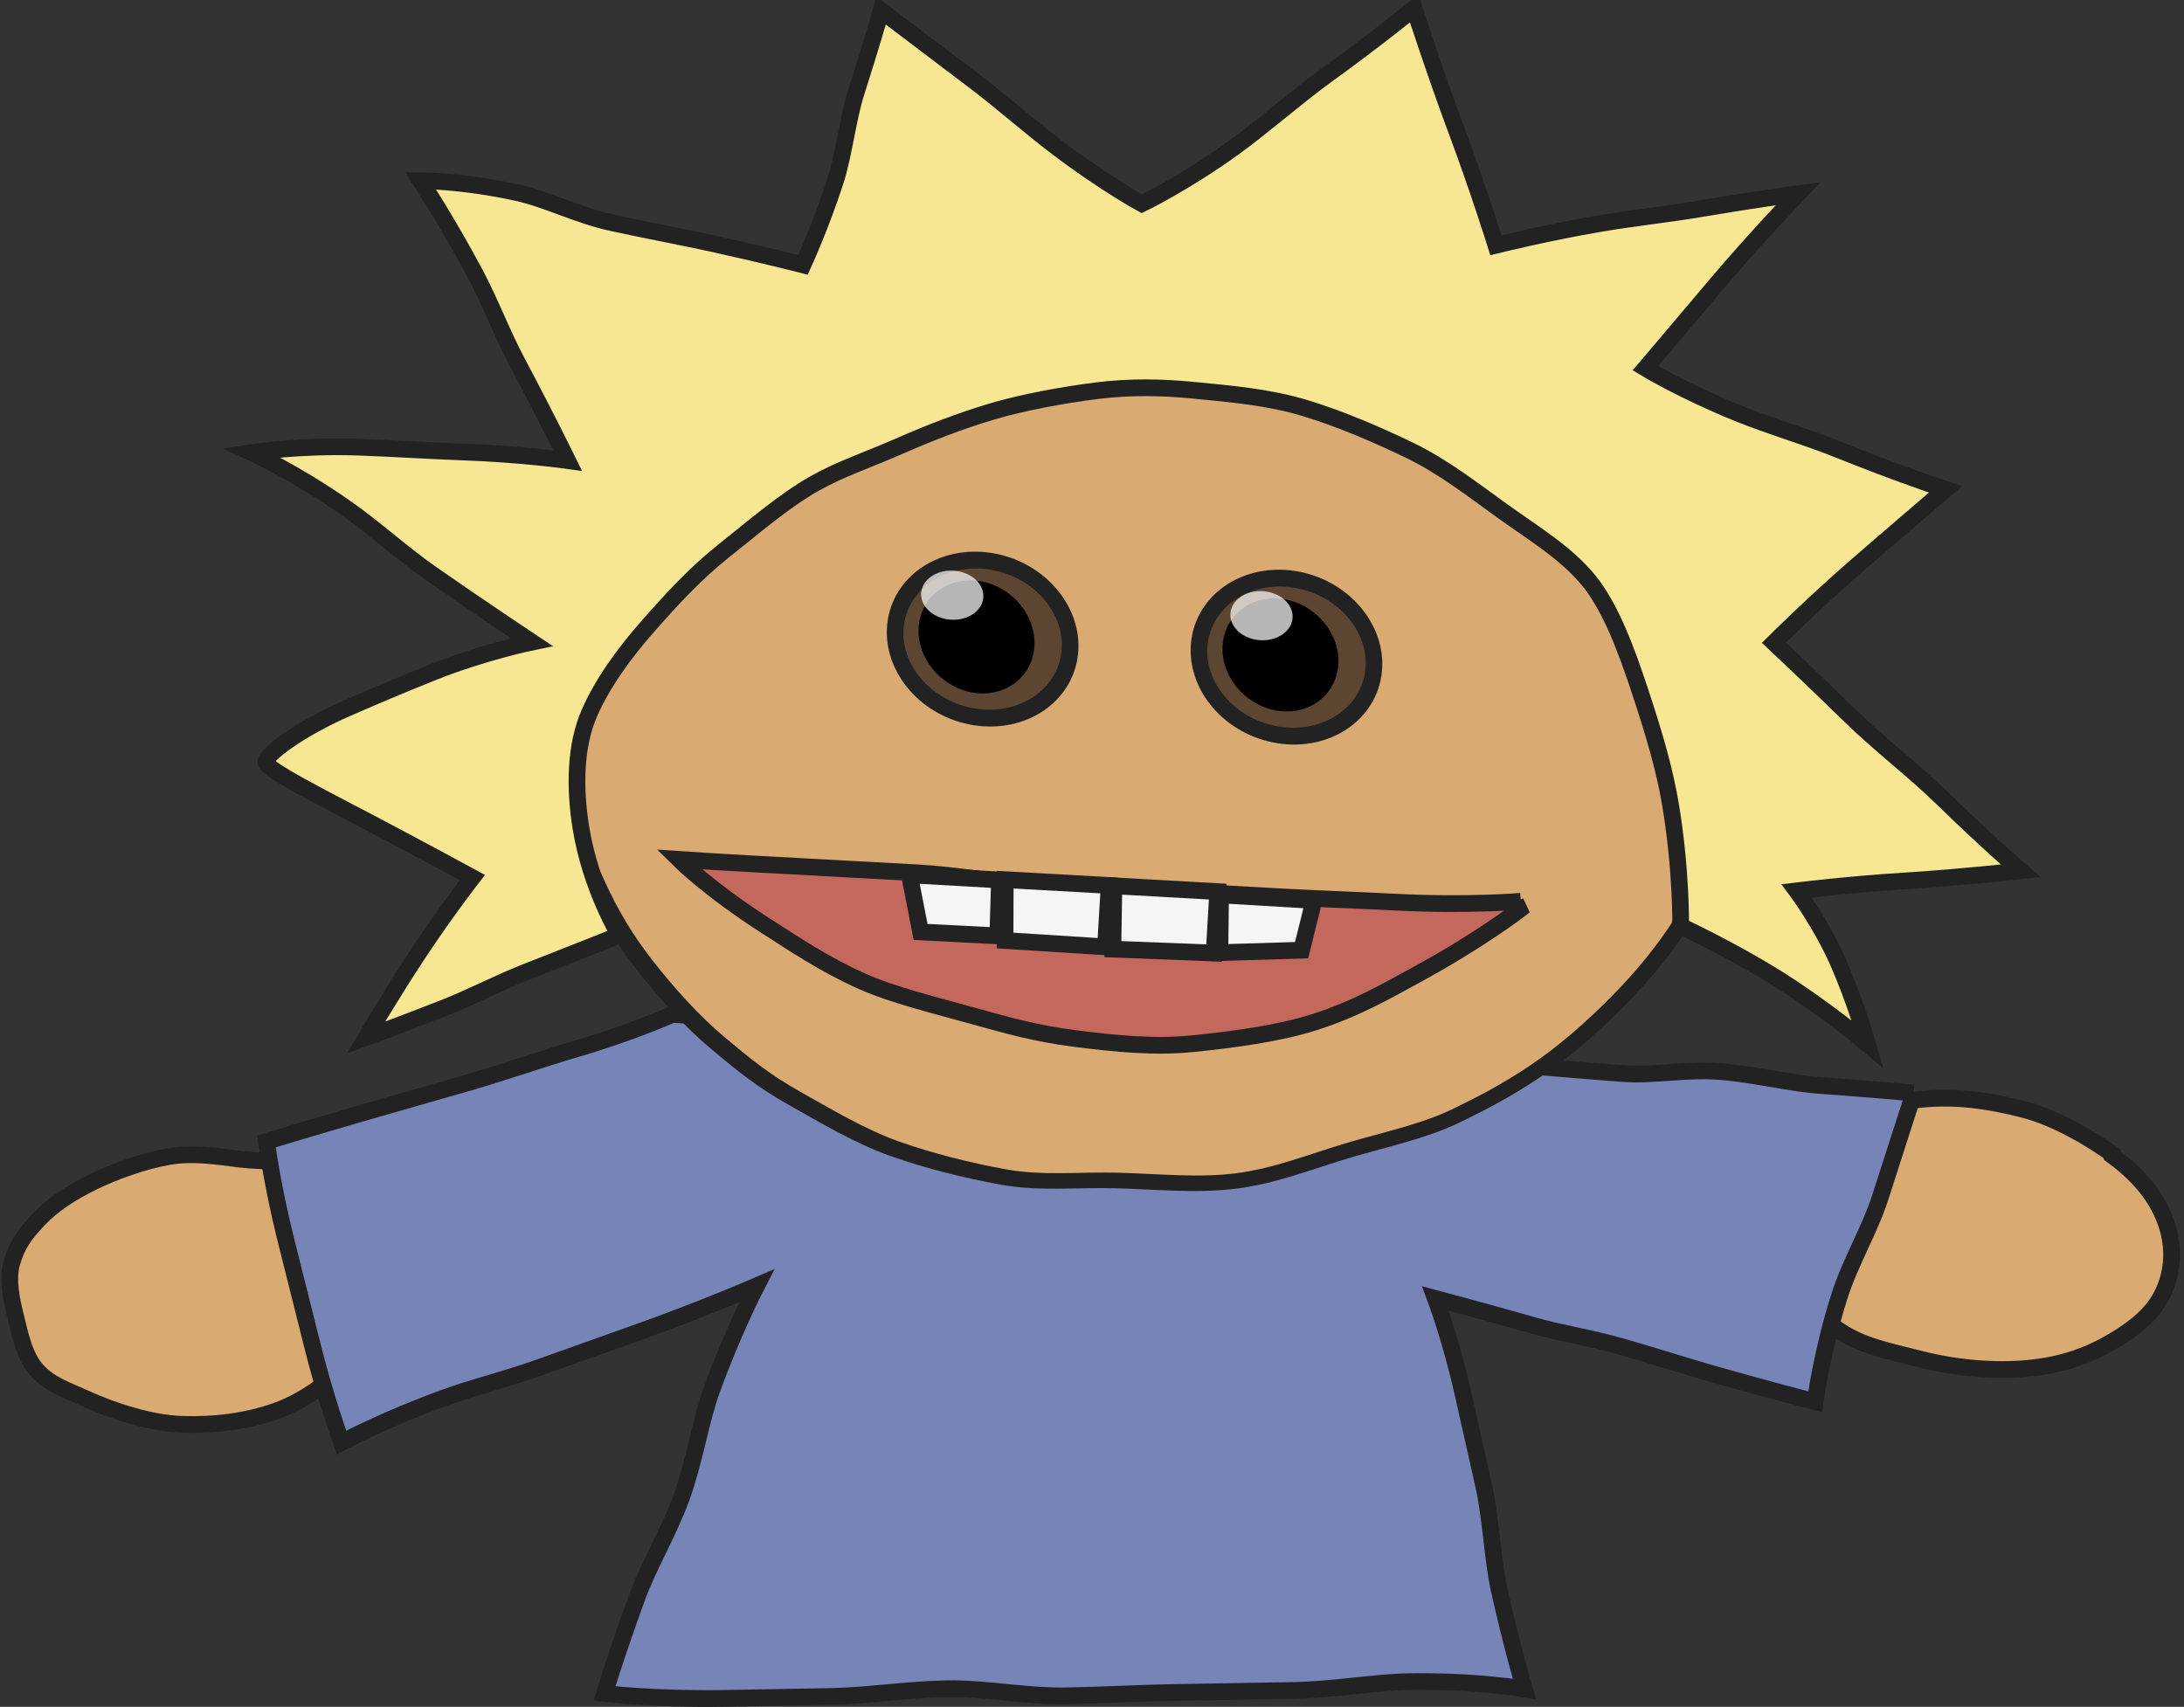 <?xml version="1.0" encoding="UTF-8" standalone="no"?>
<!-- Created with Inkscape (http://www.inkscape.org/) -->

<svg
   xmlns:osb="http://www.openswatchbook.org/uri/2009/osb"
   xmlns:dc="http://purl.org/dc/elements/1.1/"
   xmlns:cc="http://creativecommons.org/ns#"
   xmlns:rdf="http://www.w3.org/1999/02/22-rdf-syntax-ns#"
   xmlns:svg="http://www.w3.org/2000/svg"
   xmlns="http://www.w3.org/2000/svg"
   xmlns:sodipodi="http://sodipodi.sourceforge.net/DTD/sodipodi-0.dtd"
   xmlns:inkscape="http://www.inkscape.org/namespaces/inkscape"
   width="147.691mm"
   height="115.422mm"
   viewBox="0 0 523.314 408.974"
   id="svg2"
   version="1.1"
   inkscape:version="0.91 r13725"
   sodipodi:docname="person_2_contour_handdrawn.svg">
  <rect x="0" y="0" width="523.314" height="408.974" fill="#333333" stroke="none"/>
  <sodipodi:namedview
     id="base"
     pagecolor="#ffffff"
     bordercolor="#666666"
     borderopacity="1.0"
     inkscape:pageopacity="0.0"
     inkscape:pageshadow="2"
     inkscape:zoom="1.08"
     inkscape:cx="313.13653"
     inkscape:cy="185.80402"
     inkscape:document-units="px"
     inkscape:current-layer="person_2"
     showgrid="false"
     inkscape:window-width="1366"
     inkscape:window-height="705"
     inkscape:window-x="-8"
     inkscape:window-y="-8"
     inkscape:window-maximized="1"
     showguides="false"
     fit-margin-top="0"
     fit-margin-left="0"
     fit-margin-right="0"
     fit-margin-bottom="0" />
  <defs
     id="defs4">
    <linearGradient
       osb:paint="solid"
       id="linearGradient5919">
      <stop
         id="stop5921"
         offset="0"
         style="stop-color:#af597e;stop-opacity:1;" />
    </linearGradient>
  </defs>
  <g
     transform="translate(-289.832,-23.017)"
     id="layer1"
     inkscape:groupmode="layer"
     inkscape:label="Layer 1">
    <g
       style="stroke:#222222;stroke-width:2;stroke-miterlimit:4;stroke-dasharray:none;stroke-opacity:1"
       transform="matrix(0.986,-0.167,0.167,0.986,-30.761,94.07)"
       id="person_2">
      <path
         id="ellipse4248"
         d="M353.111 271.737C348.68 268.737 343.848 268.563 338.354 266.948C332.75 265.301 327.679 263.476 321.628 263.462C315.701 263.448 308.016 264.82 302.758 266.377C297.385 267.968 292.349 270.045 288.306 273.087C284.263 276.13 282.23 278.217 280.287 282.131C278.386 285.962 278.644 291.074 278.976 295.299C279.315 299.612 279.39 304.997 281.989 308.905C284.538 312.738 287.83 314.341 292.261 317.342C298.213 321.372 306.624 325.772 313.897 327.24C321.634 328.802 329.326 329.175 336.889 327.832C344.474 326.486 352.138 322.21 357.815 317.937C363.492 313.665 365.337 308.08 366.821 302.6C368.3 297.137 369.483 291.928 366.891 286.494C364.454 281.387 359.999 276.126 354.047 272.095C354.047 272.095 354.147 272.224 354.147 272.224"
         style="fill:#d9aa71;fill-opacity:1;fill-rule:evenodd;stroke:#222222;stroke-width:4;stroke-linecap:butt;stroke-linejoin:miter;stroke-miterlimit:4;stroke-dasharray:none;stroke-opacity:1"
         inkscape:connector-curvature="0" />
      <path
         id="ellipse4250"
         d="M781.546 341.395C776.296 336.007 768.852 329.793 761.644 326.563C753.963 323.121 746.196 320.646 738.023 320.071C729.807 319.493 722.041 320.449 715.139 323.204C710.232 325.164 705.808 327.983 702.887 331.312C700.03 334.568 697.695 340.02 697.067 344.212C696.426 348.495 697.558 351.362 699.362 355.811C701.13 360.17 704.486 366.6 708.4 370.616C713.651 376.004 720.088 378.208 727.296 381.438C734.978 384.88 744.246 387.318 752.418 387.893C760.634 388.471 767.298 387.321 774.2 384.565C781.101 381.809 785.475 378.717 788.277 373.74C791.064 368.789 791.78 363.058 790.329 357.129C788.966 351.564 785.875 346.298 780.624 340.91C780.624 340.91 780.758 339.517 780.758 339.517"
         style="fill:#d9aa71;fill-opacity:1;fill-rule:evenodd;stroke:#222222;stroke-width:4;stroke-linecap:butt;stroke-linejoin:miter;stroke-miterlimit:4;stroke-dasharray:none;stroke-opacity:1"
         inkscape:connector-curvature="0" />
      <path
         sodipodi:nodetypes="ccccccccccc"
         inkscape:connector-curvature="0"
         id="path4252"
         d="M736.278 318.247C736.278 318.247 726.922 315.787 714.142 312.648C707.343 310.978 698.876 307.273 691.144 305.374C683.412 303.475 675.407 303.758 668.607 302.088C655.826 298.948 645.624 296.189 645.624 296.189C645.624 296.189 636.235 292.885 618.915 289.043C610.543 287.187 598.593 285.017 588.048 282.678C578.939 280.658 571.043 279.485 561.161 277.293C551.658 275.185 540.177 272.205 530.674 270.097C520.792 267.905 511.26 265.17 502.151 263.15C491.605 260.811 483.651 258.547 475.279 256.69C457.959 252.848 446.225 250.02 446.225 250.02C446.225 250.02 435.984 252.722 421.522 254.403C413.827 255.298 404.284 256.923 395.534 257.941C386.784 258.958 377.451 259.926 369.757 260.821C355.295 262.502 345.242 263.777 345.242 263.777C345.242 263.777 344.794 273.311 345.798 286.937C346.384 294.898 347.247 305.036 347.833 312.997C348.837 326.623 350.913 337.917 350.913 337.917C350.913 337.917 362.235 334.141 377.145 331.451C385.079 330.019 392.331 329.616 401.352 327.988C410.374 326.36 419.438 324.823 427.371 323.392C442.281 320.701 455.207 317.538 455.207 317.538C455.207 317.538 447.938 327.191 440.539 340.196C436.602 347.115 433.511 356.613 429.034 364.482C424.557 372.35 418.491 379.367 414.554 386.286C407.155 399.29 402.998 407.739 402.998 407.739C402.998 407.739 414.3 411.098 430.895 413.656C438.799 414.874 446.09 415.918 456.18 417.473C464.759 418.795 474.763 418.878 484.243 420.339C493.152 421.712 502.469 425.291 511.637 426.704C520.805 428.117 529.123 428.987 538.032 430.36C547.513 431.822 556.662 433.168 565.243 434.49C575.334 436.045 585.498 435.891 593.402 437.11C609.996 439.667 620.495 443.482 620.495 443.482C620.495 443.482 619.159 432.523 618.486 418.846C618.128 411.569 619.404 402.115 618.997 393.84C618.59 385.565 618.177 379.116 617.819 371.838C617.147 358.161 615.097 347.664 615.097 347.664C615.097 347.664 625.37 352.35 637.366 358.067C643.748 361.109 649.667 362.935 656.924 366.394C664.182 369.854 671.305 373.584 677.688 376.627C689.684 382.344 700.677 387.278 700.677 387.278C700.677 387.278 704.108 375.899 710.706 363.134C714.561 355.676 720.451 348.876 724.305 341.418C730.903 328.653 736.513 317.97 736.513 317.97"
         style="fill:#7684b8;fill-opacity:1;fill-rule:evenodd;stroke:#222222;stroke-width:4;stroke-linecap:butt;stroke-linejoin:miter;stroke-miterlimit:4;stroke-dasharray:none;stroke-opacity:1" />
      <path
         transform="matrix(0.874,0.487,0.65,-0.76,0,0)"
         style="fill:#d9aa71;fill-opacity:1;fill-rule:evenodd;stroke:#222222;stroke-width:4.04;stroke-linecap:butt;stroke-linejoin:miter;stroke-miterlimit:4;stroke-dasharray:none;stroke-opacity:1"
         d="M711.431 104.754C711.431 112.773 709.345 120.323 707.529 128.065C705.718 135.786 704.251 143.798 700.737 151.023C697.299 158.095 691.601 166.418 686.631 172.808C681.831 178.977 675.895 183.315 669.757 188.66C663.228 194.345 658.118 200.267 650.526 204.63C643.042 208.932 633.217 211.5 624.946 214.428C616.816 217.307 610.04 219.472 601.384 220.939C592.885 222.38 583.269 224.943 574.484 224.943C565.7 224.943 557.593 222.125 549.093 220.685C540.437 219.217 531.148 219.05 523.018 216.172C514.747 213.243 508.212 208.276 500.728 203.974C493.136 199.611 483.851 194.904 477.322 189.22C471.184 183.874 466.95 179.104 462.15 172.934C457.18 166.544 451.783 159.111 448.344 152.039C444.831 144.814 442.997 135.76 441.186 128.039C439.37 120.298 439.454 114.134 439.454 106.115C439.454 98.096 440.601 89.246 442.417 81.504C444.228 73.783 444.82 66.076 448.333 58.851C451.772 51.778 456.357 46.284 461.328 39.895C466.128 33.725 473.236 27.593 479.375 22.248C485.903 16.563 492.11 12.067 499.702 7.703C507.186 3.401 516.175 -1.165 524.446 -4.094C532.576 -6.972 538.86 -9.133 547.516 -10.6C556.015 -12.041 566.065 -14.049 574.85 -14.049C583.635 -14.049 592.705 -13.134 601.205 -11.694C609.861 -10.226 617.39 -6.077 625.52 -3.198C633.792 -0.27 643.094 2.139 650.578 6.44C658.17 10.804 663.766 17.023 670.295 22.708C676.433 28.053 683.453 32.997 688.253 39.166C693.224 45.556 697.257 51.549 700.696 58.621C704.209 65.846 706.962 74.553 708.773 82.274C710.589 90.015 711.547 97.905 711.547 105.925C711.547 105.925 710.528 106.531 710.528 106.531"
         id="ellipse4254" />
      <ellipse
         transform="matrix(-0.948,-0.317,-0.267,0.964,0,0)"
         ry="18.738"
         rx="21.142"
         cy="-11.674"
         cx="-635.49"
         id="ellipse4256"
         style="fill:#5c4531;fill-opacity:1;stroke:#222222;stroke-width:4.003;stroke-miterlimit:4;stroke-dasharray:none;stroke-opacity:1" />
      <ellipse
         transform="matrix(-0.94,-0.341,-0.248,0.969,0,0)"
         ry="13.345"
         rx="14.074"
         cy="-28.104"
         cx="-635.387"
         id="ellipse4258"
         style="fill:#000000;fill-opacity:1;stroke:none;stroke-width:2.005;stroke-miterlimit:4;stroke-dasharray:none;stroke-opacity:1" />
      <ellipse
         transform="matrix(-0.96,-0.279,-0.304,0.953,0,0)"
         ry="5.884"
         rx="7.463"
         cy="4.464"
         cx="-627.789"
         id="ellipse4260"
         style="fill:#ffffff;fill-opacity:0.711;stroke:none;stroke-width:2;stroke-miterlimit:4;stroke-dasharray:none;stroke-opacity:1" />
      <ellipse
         transform="matrix(-0.948,-0.317,-0.267,0.964,0,0)"
         ry="18.738"
         rx="21.142"
         cy="-4.705"
         cx="-562.5"
         id="ellipse4262"
         style="fill:#5c4531;fill-opacity:1;stroke:#222222;stroke-width:4.003;stroke-miterlimit:4;stroke-dasharray:none;stroke-opacity:1" />
      <ellipse
         transform="matrix(-0.94,-0.341,-0.248,0.969,0,0)"
         ry="13.345"
         rx="14.074"
         cy="-19.261"
         cx="-562.096"
         id="ellipse4264"
         style="fill:#000000;fill-opacity:1;stroke:none;stroke-width:2.005;stroke-miterlimit:4;stroke-dasharray:none;stroke-opacity:1" />
      <ellipse
         transform="matrix(-0.96,-0.279,-0.304,0.953,0,0)"
         ry="5.884"
         rx="7.463"
         cy="8.088"
         cx="-553.693"
         id="ellipse4266"
         style="fill:#ffffff;fill-opacity:0.711;stroke:none;stroke-width:2;stroke-miterlimit:4;stroke-dasharray:none;stroke-opacity:1" />
      <path
         sodipodi:nodetypes="cczcssscssssssscc"
         inkscape:connector-curvature="0"
         id="path4268"
         d="m 651.175,257.253 c 0,0 -12.705,-1.038 -29.597,-4.801 -8.166,-1.819 -16.327,-3.489 -26.613,-5.78 -8.883,-1.979 -18.716,-4.293 -28.353,-6.439 -9.268,-2.065 -18.753,-3.876 -28.021,-5.94 -9.637,-2.147 -20.011,-5.938 -28.895,-7.917 -10.284,-2.291 -19.755,-4.487 -27.919,-6.305 -16.891,-3.763 -27.829,-6.388 -27.829,-6.388 0,0 5.988,8.395 18.023,19.306 5.606,5.082 12.099,11.323 20.413,16.842 6.762,4.489 16.45,8.652 25.041,12.693 7.51,3.533 13.948,6.582 22.878,9.3 9.549,2.906 18.614,5.332 27.556,5.937 10.005,0.677 21.037,1.034 29.794,-0.228 10.367,-1.493 18.289,-4.48 26.118,-7.166 15.964,-5.478 26.697,-11.149 26.697,-11.149 l -0.564,-2.028"
         style="fill:#c05a5a;fill-opacity:0.825;fill-rule:evenodd;stroke:#222222;stroke-width:4;stroke-linecap:butt;stroke-linejoin:miter;stroke-miterlimit:4;stroke-dasharray:none;stroke-opacity:1" />
      <path
         sodipodi:nodetypes="ccccc"
         inkscape:connector-curvature="0"
         id="path4272"
         d="m 579.944,242.844 -3.315,14.363 -23.754,-4.972 2.762,-14.916 z"
         style="fill:#f5f5f5;fill-opacity:1;fill-rule:evenodd;stroke:#222222;stroke-width:4;stroke-linecap:butt;stroke-linejoin:miter;stroke-miterlimit:4;stroke-dasharray:none;stroke-opacity:1" />
      <path
         style="fill:#f5f5f5;fill-opacity:1;fill-rule:evenodd;stroke:#222222;stroke-width:4;stroke-linecap:butt;stroke-linejoin:miter;stroke-miterlimit:4;stroke-dasharray:none;stroke-opacity:1"
         d="m 554.533,237.043 -3.315,14.363 -23.478,-5.524 2.486,-14.363 z"
         id="path4274"
         inkscape:connector-curvature="0"
         sodipodi:nodetypes="ccccc" />
      <path
         sodipodi:nodetypes="ccccc"
         inkscape:connector-curvature="0"
         id="path4276"
         d="m 528.845,231.356 -2.632,13.145 -18.084,-4.029 -0.338,-13.924 z"
         style="fill:#f5f5f5;fill-opacity:1;fill-rule:evenodd;stroke:#222222;stroke-width:4;stroke-linecap:butt;stroke-linejoin:miter;stroke-miterlimit:4;stroke-dasharray:none;stroke-opacity:1" />
      <path
         style="fill:#f5f5f5;fill-opacity:1;fill-rule:evenodd;stroke:#222222;stroke-width:4;stroke-linecap:butt;stroke-linejoin:miter;stroke-miterlimit:4;stroke-dasharray:none;stroke-opacity:1"
         d="m 602.313,248.776 -4.91,11.26 -19.397,-2.697 2.48,-13.599 z"
         id="path4278"
         inkscape:connector-curvature="0"
         sodipodi:nodetypes="ccccc" />
      <path
         style="fill:#f7e792;fill-opacity:1;fill-rule:evenodd;stroke:#222222;stroke-width:4;stroke-linecap:butt;stroke-linejoin:miter;stroke-miterlimit:4;stroke-dasharray:none;stroke-opacity:1"
         d="M436.804 229.195C436.804 229.195 425.17 231.706 413.405 234.14C406.532 235.562 399.245 237.968 392.372 239.39C380.607 241.824 372.858 243.257 372.858 243.257C372.858 243.257 380.726 233.88 388.737 225.317C396.747 216.755 404.422 209.698 404.422 209.698C404.422 209.698 393.3 200.954 382.018 192.352C371.486 184.322 360.792 176.456 360.258 174.322C359.834 172.626 369.428 167.698 381.702 164.647C388.985 162.837 396.058 161.168 403.432 159.582C416.011 156.876 427.868 156.449 427.868 156.449C427.868 156.449 417.501 146.703 406.953 136.358C400.791 130.315 395.329 123.213 389.167 117.17C378.619 106.824 369.29 100.457 369.29 100.457C369.29 100.457 380.903 100.613 394.696 103.453C402.754 105.112 411.044 107.098 419.103 108.757C432.896 111.597 443.612 114.996 443.612 114.996C443.612 114.996 440.161 103.314 435.698 89.927C433.091 82.105 431.827 74.9 429.22 67.079C424.758 53.691 420.044 42.984 420.044 42.984C420.044 42.984 429.948 44.637 442.473 49.711C449.137 52.41 455.8 57.43 463.378 60.5C470.956 63.569 479.673 66.748 486.337 69.448C498.863 74.521 507.037 78.19 507.037 78.19C507.037 78.19 512.826 69.729 518.1 59.587C521.181 53.662 523.507 45.321 526.589 39.396C531.862 29.253 535.677 21.231 535.677 21.231C535.677 21.231 545.123 31.272 554.859 41.617C560.547 47.661 566.176 54.671 571.865 60.714C581.601 71.059 589.537 77.306 589.537 77.306C589.537 77.306 600.354 74.196 613.539 67.705C621.242 63.913 630.591 58.119 638.293 54.327C651.478 47.836 661.682 42.033 661.682 42.033C661.682 42.033 664.092 58.507 666.854 72.87C669.617 87.233 671.524 101.276 671.524 101.276C671.524 101.276 684.14 100.306 697.325 100.306C705.028 100.306 713.526 100.831 721.229 100.831C734.414 100.831 744.983 101.179 744.983 101.179C744.983 101.179 732.583 110.406 721.811 119.521C711.039 128.636 701.913 136.304 701.913 136.304C701.913 136.304 709.86 143.175 722.031 150.681C729.141 155.065 737.372 159.014 744.483 163.399C756.653 170.904 767.97 176.951 767.97 176.951C767.97 176.951 754.896 184.741 743.571 191.647C732.247 198.552 721.292 206.283 721.292 206.283C721.292 206.283 728.038 215.148 736.76 227.116C741.856 234.108 749.541 242.492 754.637 249.484C763.359 261.452 770.463 270.063 770.463 270.063C770.463 270.063 755.453 269.168 742.471 267.787C729.489 266.405 716.747 265.814 716.747 265.814C716.747 265.814 721.128 274.429 723.613 284.097C726.099 293.764 727.365 304.877 727.365 304.877C727.365 304.877 718.655 294.635 708.712 285.796C698.768 276.957 687.919 269.527 687.919 269.527C687.919 269.527 690.389 256.162 690.386 240.132C690.385 231.258 689.207 222.155 687.748 212.577C686.22 202.541 684.222 191.44 679.928 183.999C675.755 176.769 669.27 171.201 662.584 164.478C656.457 158.317 650.384 151.556 642.95 146.28C635.607 141.069 627.804 136.036 619.93 132.113C611.542 127.935 602.626 125.71 594.502 123.489C586.893 121.408 579.323 120.011 571.437 119.67C563.524 119.329 553.588 119.435 545.831 120.383C537.805 121.363 530.003 122.99 522.618 124.844C514.432 126.899 507.667 127.884 500.892 130.346C493.088 133.183 484.425 138.43 476.917 142.555C469.285 146.748 462.617 151.965 456.26 157.094C449.09 162.878 442.886 169.061 438.66 175.494C433.984 182.612 432.122 192.536 432.053 202.314C431.949 216.916 436.87 229.321 436.87 229.321C436.87 229.321 435.415 228.763 435.415 228.763"
         id="path4280"
         inkscape:connector-curvature="0"
         sodipodi:nodetypes="cccsccccccccccccccccczzzzc" />
    </g>
  </g>
  <g
     transform="translate(-289.832,-23.017)"
     inkscape:label="head"
     id="layer2"
     inkscape:groupmode="layer" />
</svg>
